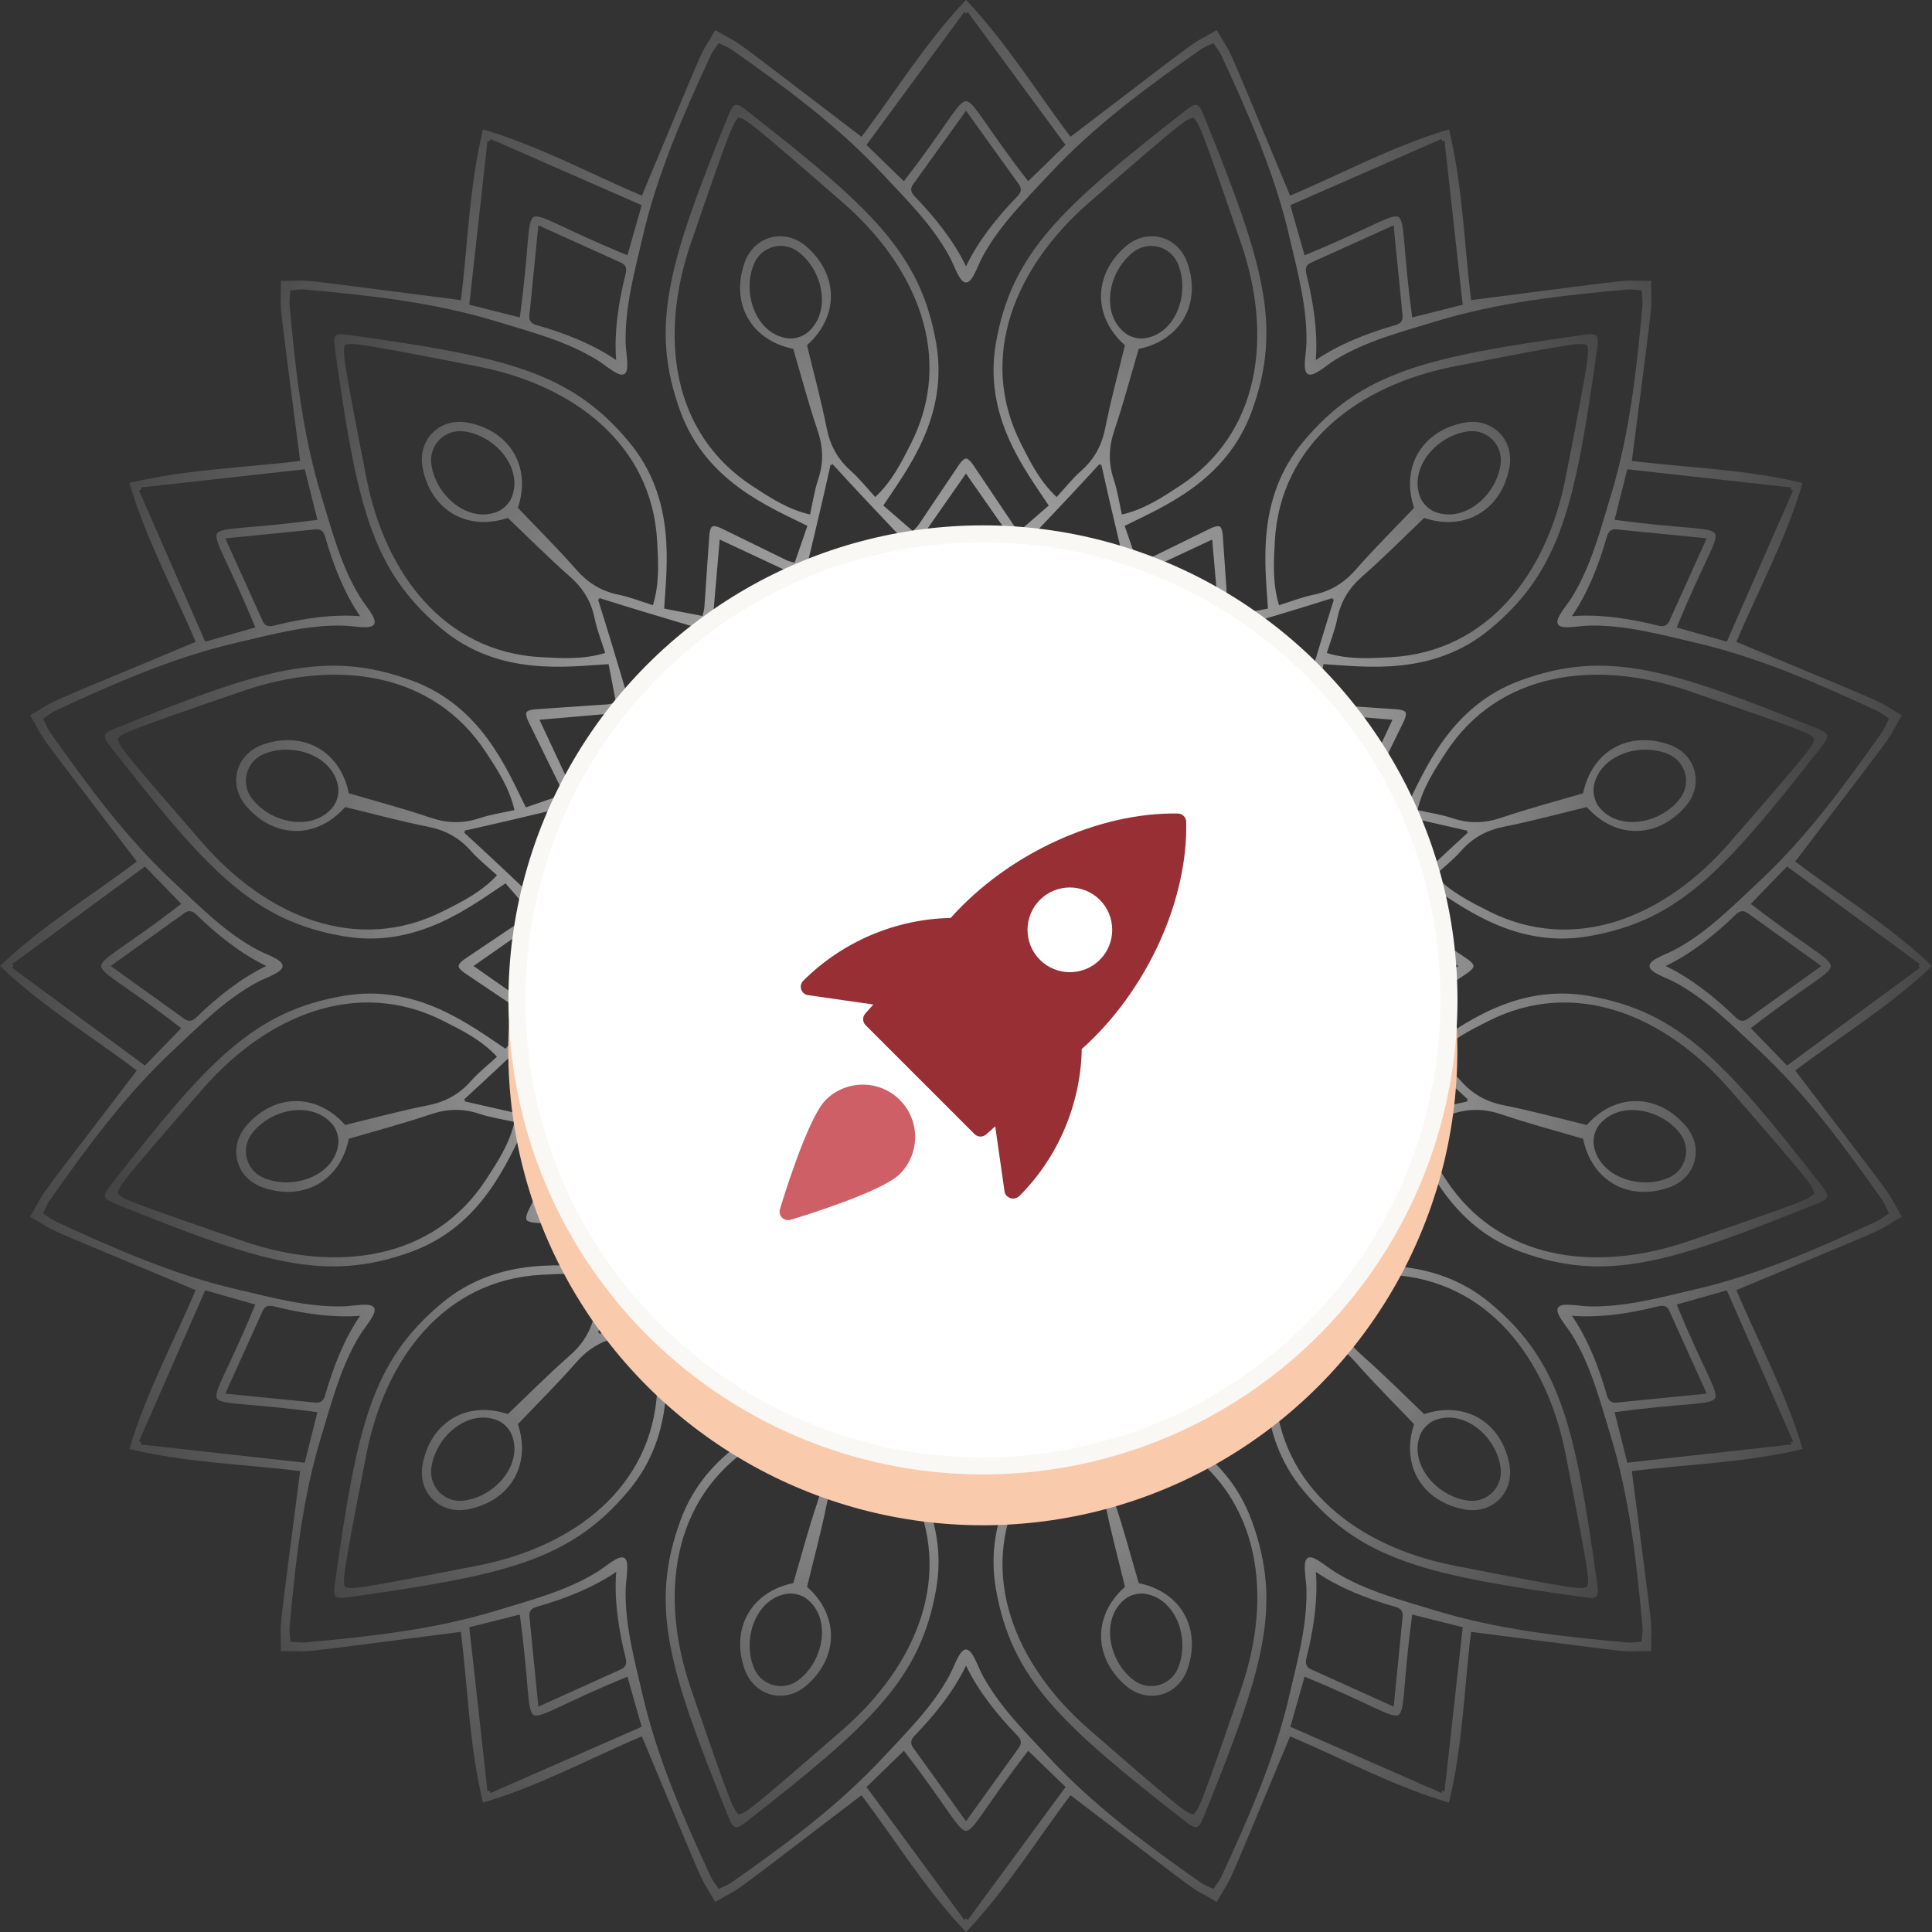 <svg width="114" height="114" viewBox="0 0 114 114" fill="none" xmlns="http://www.w3.org/2000/svg">
<rect x="0" y="0" width="114" height="114" fill="#333333" stroke="none"/>
<g opacity="0.9">
<path d="M113.995 57.001L114 56.995C111.46 54.587 108.552 52.822 105.929 50.834C112.701 41.954 111.044 44.2 112.223 42.209L112.216 42.206L112.22 42.199C110.205 41.063 112.763 42.181 102.456 37.876C103.734 34.843 105.369 31.86 106.365 28.505L106.358 28.503L106.36 28.496C102.957 27.68 99.555 27.604 96.29 27.196C97.715 16.118 97.403 18.892 97.428 16.58H97.421V16.572C95.108 16.596 97.882 16.284 86.805 17.71C86.396 14.445 86.32 11.044 85.505 7.64L85.498 7.642L85.496 7.635C82.14 8.631 79.158 10.266 76.125 11.544C71.821 1.238 72.938 3.796 71.802 1.78L71.796 1.784L71.792 1.777C69.802 2.955 72.047 1.298 63.167 8.071C61.18 5.448 59.414 2.54 57.006 0L57.001 0.005L56.995 0C54.587 2.54 52.822 5.448 50.834 8.071C41.954 1.299 44.2 2.956 42.209 1.777L42.206 1.784L42.199 1.78C41.063 3.795 42.181 1.237 37.876 11.544C34.843 10.266 31.86 8.631 28.505 7.635L28.503 7.642L28.496 7.64C27.68 11.043 27.605 14.445 27.196 17.71C16.118 16.285 18.892 16.597 16.58 16.572V16.579H16.572C16.596 18.892 16.284 16.118 17.71 27.195C14.445 27.604 11.044 27.68 7.64 28.495L7.642 28.502L7.635 28.504C8.631 31.86 10.266 34.842 11.544 37.875C1.238 42.179 3.796 41.062 1.78 42.198L1.784 42.205L1.777 42.208C2.955 44.198 1.298 41.953 8.071 50.833C5.448 52.82 2.54 54.586 0 56.994L0.005 56.999L0 57.005C2.54 59.413 5.448 61.178 8.071 63.166C1.299 72.046 2.956 69.8 1.777 71.791L1.784 71.794L1.78 71.801C3.795 72.936 1.237 71.819 11.544 76.124C10.266 79.157 8.631 82.14 7.635 85.495L7.642 85.497L7.64 85.504C11.043 86.32 14.445 86.395 17.71 86.804C16.285 97.882 16.597 95.108 16.572 97.42H16.579V97.428C18.892 97.404 16.118 97.716 27.195 96.29C27.604 99.555 27.68 102.956 28.495 106.36L28.502 106.358L28.504 106.365C31.86 105.369 34.842 103.734 37.875 102.456C42.179 112.762 41.062 110.204 42.198 112.22L42.205 112.216L42.208 112.223C44.198 111.045 41.953 112.702 50.833 105.929C52.82 108.552 54.586 111.46 56.994 114L56.999 113.995L57.005 114C59.413 111.46 61.178 108.552 63.166 105.929C72.046 112.701 69.8 111.044 71.791 112.223L71.794 112.216L71.801 112.22C72.936 110.205 71.819 112.763 76.124 102.456C79.157 103.734 82.14 105.369 85.495 106.365L85.497 106.358L85.504 106.36C86.32 102.957 86.396 99.555 86.804 96.29C97.882 97.715 95.108 97.403 97.42 97.428V97.421H97.428C97.404 95.108 97.716 97.882 96.29 86.805C99.555 86.396 102.956 86.32 106.36 85.505L106.358 85.498L106.365 85.496C105.369 82.14 103.734 79.158 102.456 76.125C112.762 71.821 110.204 72.938 112.22 71.802L112.216 71.796L112.223 71.792C111.045 69.802 112.702 72.047 105.929 63.167C108.552 61.18 111.46 59.414 114 57.006L113.995 57.001ZM105.706 28.766C105.692 28.813 105.677 28.859 105.661 28.906C105.709 28.916 105.757 28.927 105.805 28.937C104.483 31.953 103.204 34.87 101.893 37.863C100.814 37.556 99.895 37.294 98.938 37.023C100.51 33.172 101.412 31.928 101.199 31.482C100.92 31.074 99.393 31.235 95.271 30.67C95.513 29.704 95.747 28.779 96.02 27.69C99.268 28.051 102.434 28.402 105.706 28.766ZM100.706 31.767C99.934 33.476 99.217 35.061 98.502 36.645C98.365 36.951 98.133 36.991 97.83 36.914C96.192 36.5 94.392 36.228 92.752 36.358C93.685 35.004 94.35 33.308 94.81 31.683C94.895 31.383 95.045 31.201 95.379 31.235C97.109 31.407 98.84 31.58 100.706 31.765V31.767ZM85.063 8.197C85.073 8.244 85.084 8.292 85.094 8.34C85.141 8.325 85.187 8.309 85.234 8.295C85.598 11.567 85.949 14.733 86.31 17.981C85.222 18.254 84.295 18.488 83.33 18.73C82.766 14.608 82.926 13.081 82.518 12.802C82.072 12.588 80.829 13.491 76.977 15.063C76.705 14.106 76.444 13.188 76.137 12.108C79.13 10.796 82.048 9.518 85.063 8.197ZM77.085 16.172C77.008 15.869 77.048 15.637 77.353 15.5C78.938 14.784 80.524 14.068 82.232 13.296C82.417 15.163 82.59 16.893 82.762 18.623C82.795 18.957 82.615 19.107 82.314 19.192C80.689 19.652 78.993 20.317 77.638 21.25C77.77 19.61 77.498 17.811 77.083 16.172H77.085ZM56.902 0.703C56.935 0.739 56.968 0.775 57.001 0.81C57.034 0.774 57.066 0.738 57.099 0.703C59.049 3.355 60.938 5.921 62.873 8.553C62.068 9.334 61.382 9.999 60.667 10.692C58.118 7.405 57.493 6.002 56.999 5.964C56.506 6.002 55.881 7.405 53.332 10.692C52.617 9.999 51.932 9.334 51.125 8.553C53.061 5.921 54.95 3.355 56.9 0.703H56.902ZM60.02 11.598C58.843 12.809 57.707 14.232 57.001 15.717C56.294 14.231 55.158 12.808 53.981 11.598C53.763 11.373 53.681 11.153 53.877 10.881C54.892 9.468 55.906 8.056 57.001 6.533C58.094 8.056 59.109 9.468 60.124 10.881C60.32 11.153 60.238 11.373 60.02 11.598ZM28.766 8.294C28.813 8.308 28.859 8.323 28.906 8.339C28.916 8.291 28.927 8.243 28.937 8.195C31.953 9.517 34.87 10.796 37.863 12.107C37.556 13.185 37.294 14.105 37.023 15.062C33.172 13.49 31.928 12.588 31.482 12.801C31.074 13.08 31.235 14.607 30.67 18.729C29.704 18.486 28.779 18.253 27.69 17.98C28.051 14.732 28.402 11.566 28.766 8.294ZM36.359 21.248C35.005 20.315 33.309 19.65 31.684 19.19C31.384 19.105 31.203 18.955 31.236 18.621C31.408 16.89 31.581 15.16 31.766 13.294C33.475 14.065 35.06 14.781 36.644 15.498C36.95 15.636 36.99 15.867 36.913 16.17C36.499 17.808 36.227 19.608 36.357 21.248H36.359ZM8.197 28.937C8.244 28.927 8.292 28.916 8.34 28.906C8.325 28.859 8.309 28.813 8.295 28.766C11.567 28.402 14.733 28.051 17.981 27.69C18.254 28.779 18.488 29.705 18.73 30.67C14.608 31.234 13.081 31.074 12.802 31.482C12.588 31.928 13.491 33.171 15.063 37.023C14.106 37.295 13.188 37.556 12.108 37.863C10.796 34.87 9.518 31.952 8.197 28.937ZM13.295 31.766C15.161 31.581 16.892 31.408 18.622 31.236C18.956 31.203 19.106 31.383 19.191 31.684C19.651 33.309 20.316 35.005 21.249 36.359C19.609 36.228 17.81 36.5 16.171 36.915C15.868 36.992 15.636 36.952 15.499 36.647C14.783 35.062 14.066 33.476 13.295 31.768V31.766ZM0.703 57.099C0.739 57.066 0.775 57.033 0.81 57.001C0.774 56.967 0.738 56.935 0.703 56.902C3.355 54.952 5.921 53.063 8.553 51.127C9.334 51.933 9.999 52.619 10.692 53.334C7.405 55.883 6.002 56.508 5.964 57.002C6.002 57.495 7.405 58.12 10.692 60.669C9.999 61.384 9.334 62.069 8.553 62.875C5.921 60.939 3.355 59.05 0.703 57.1V57.099ZM6.533 56.999C8.056 55.906 9.468 54.891 10.881 53.876C11.153 53.68 11.373 53.762 11.598 53.98C12.809 55.157 14.232 56.293 15.717 56.999C14.231 57.706 12.808 58.842 11.598 60.019C11.373 60.237 11.153 60.319 10.881 60.123C9.468 59.108 8.056 58.094 6.533 56.999ZM8.294 85.233C8.308 85.186 8.323 85.14 8.339 85.093C8.291 85.083 8.243 85.072 8.195 85.062C9.517 82.046 10.796 79.129 12.107 76.136C13.185 76.442 14.105 76.705 15.062 76.976C13.49 80.827 12.588 82.071 12.801 82.517C13.08 82.925 14.607 82.764 18.729 83.329C18.486 84.295 18.253 85.22 17.98 86.309C14.732 85.948 11.566 85.597 8.294 85.233ZM13.294 82.232C14.066 80.523 14.783 78.938 15.498 77.353C15.636 77.048 15.867 77.008 16.17 77.085C17.808 77.499 19.608 77.771 21.248 77.641C20.315 78.995 19.65 80.691 19.19 82.316C19.105 82.616 18.955 82.797 18.621 82.764C16.89 82.592 15.16 82.419 13.294 82.234V82.232ZM28.937 105.802C28.927 105.755 28.916 105.707 28.906 105.659C28.859 105.674 28.813 105.689 28.766 105.704C28.402 102.432 28.051 99.266 27.69 96.018C28.779 95.745 29.705 95.511 30.67 95.269C31.234 99.391 31.074 100.918 31.482 101.197C31.928 101.411 33.171 100.508 37.023 98.936C37.295 99.893 37.556 100.811 37.863 101.891C34.87 103.203 31.952 104.481 28.937 105.802ZM36.915 97.827C36.992 98.13 36.952 98.361 36.647 98.499C35.062 99.215 33.476 99.931 31.768 100.703C31.583 98.836 31.41 97.106 31.238 95.376C31.205 95.042 31.385 94.892 31.686 94.807C33.312 94.347 35.007 93.682 36.361 92.749C36.23 94.389 36.502 96.188 36.917 97.827H36.915ZM57.1 113.295C57.067 113.259 57.034 113.223 57.002 113.188C56.968 113.224 56.936 113.26 56.903 113.295C54.953 110.643 53.064 108.077 51.129 105.445C51.934 104.663 52.62 103.999 53.335 103.306C55.884 106.593 56.509 107.996 57.003 108.034C57.496 107.996 58.121 106.593 60.67 103.306C61.385 103.999 62.07 104.663 62.877 105.445C60.941 108.077 59.053 110.643 57.102 113.295H57.1ZM53.982 102.4C55.159 101.189 56.295 99.766 57.002 98.281C57.708 99.767 58.844 101.19 60.022 102.4C60.239 102.625 60.321 102.845 60.125 103.117C59.111 104.53 58.096 105.942 57.002 107.465C55.908 105.942 54.893 104.53 53.878 103.117C53.682 102.845 53.764 102.625 53.982 102.4ZM85.236 105.704C85.189 105.689 85.143 105.675 85.096 105.659C85.086 105.707 85.075 105.755 85.065 105.802C82.049 104.481 79.132 103.202 76.139 101.891C76.446 100.812 76.708 99.893 76.979 98.936C80.831 100.508 82.074 101.41 82.52 101.197C82.928 100.918 82.767 99.391 83.332 95.269C84.298 95.511 85.224 95.745 86.312 96.018C85.951 99.266 85.6 102.432 85.236 105.704ZM77.643 92.75C78.997 93.683 80.693 94.348 82.318 94.808C82.618 94.893 82.799 95.043 82.766 95.377C82.594 97.107 82.421 98.838 82.236 100.704C80.527 99.933 78.942 99.216 77.358 98.5C77.052 98.362 77.013 98.13 77.089 97.828C77.503 96.19 77.775 94.39 77.645 92.75H77.643ZM105.806 85.062C105.758 85.072 105.71 85.083 105.663 85.093C105.677 85.14 105.693 85.186 105.707 85.233C102.435 85.597 99.269 85.948 96.021 86.309C95.748 85.22 95.514 84.294 95.272 83.329C99.394 82.765 100.921 82.925 101.2 82.517C101.415 82.071 100.511 80.828 98.939 76.976C99.896 76.704 100.814 76.442 101.894 76.136C103.206 79.129 104.484 82.047 105.806 85.062ZM100.707 82.233C98.841 82.418 97.111 82.591 95.38 82.763C95.046 82.796 94.896 82.616 94.811 82.314C94.351 80.689 93.686 78.994 92.753 77.639C94.393 77.771 96.192 77.499 97.831 77.084C98.135 77.007 98.366 77.047 98.503 77.352C99.219 78.937 99.936 80.523 100.707 82.231V82.233ZM111.072 70.824C111.215 71.029 111.304 71.271 111.461 71.592C111.165 71.792 110.967 71.958 110.741 72.063C107.26 73.677 103.745 75.224 99.993 76.089C97.943 76.562 95.893 77.138 93.753 77.084C93.093 77.067 92.123 76.829 91.93 77.166C91.735 77.502 92.426 78.222 92.771 78.786C93.888 80.612 94.414 82.675 95.029 84.687C96.157 88.369 96.574 92.187 96.918 96.008C96.941 96.257 96.895 96.51 96.87 96.867C96.514 96.892 96.26 96.936 96.011 96.915C92.189 96.572 88.372 96.154 84.69 95.028C82.678 94.412 80.615 93.885 78.789 92.769C78.225 92.425 77.505 91.733 77.169 91.928C76.832 92.121 77.071 93.091 77.087 93.751C77.141 95.89 76.565 97.941 76.092 99.991C75.227 103.743 73.68 107.257 72.066 110.739C71.961 110.965 71.796 111.162 71.596 111.459C71.274 111.302 71.032 111.214 70.828 111.07C67.689 108.862 64.593 106.592 61.967 103.774C60.532 102.235 59.008 100.748 57.985 98.868C57.669 98.288 57.391 97.329 57.003 97.33C56.614 97.33 56.336 98.288 56.02 98.868C54.996 100.748 53.473 102.235 52.038 103.774C49.413 106.591 46.316 108.862 43.178 111.07C42.974 111.213 42.731 111.302 42.41 111.459C42.21 111.162 42.044 110.965 41.939 110.739C40.326 107.257 38.778 103.743 37.913 99.991C37.44 97.941 36.864 95.891 36.918 93.751C36.935 93.091 37.173 92.121 36.836 91.928C36.5 91.733 35.78 92.424 35.216 92.769C33.39 93.885 31.327 94.412 29.315 95.028C25.633 96.155 21.815 96.572 17.994 96.915C17.745 96.938 17.492 96.893 17.135 96.867C17.11 96.51 17.066 96.257 17.087 96.008C17.43 92.186 17.848 88.369 18.976 84.687C19.591 82.675 20.118 80.612 21.234 78.786C21.578 78.222 22.27 77.502 22.075 77.166C21.882 76.829 20.913 77.067 20.252 77.084C18.113 77.138 16.062 76.562 14.012 76.089C10.26 75.224 6.746 73.677 3.265 72.063C3.039 71.958 2.841 71.792 2.544 71.592C2.701 71.271 2.789 71.029 2.933 70.824C5.141 67.686 7.411 64.59 10.229 61.964C11.768 60.529 13.255 59.005 15.135 57.982C15.715 57.666 16.674 57.388 16.673 56.999C16.673 56.611 15.715 56.333 15.135 56.017C13.255 54.993 11.768 53.47 10.229 52.035C7.412 49.41 5.141 46.313 2.933 43.175C2.79 42.97 2.701 42.728 2.544 42.407C2.841 42.207 3.039 42.041 3.265 41.936C6.746 40.322 10.26 38.775 14.012 37.91C16.062 37.437 18.112 36.861 20.252 36.915C20.913 36.931 21.883 37.17 22.075 36.833C22.27 36.497 21.579 35.777 21.234 35.213C20.118 33.387 19.591 31.324 18.976 29.312C17.848 25.63 17.431 21.812 17.087 17.991C17.065 17.742 17.11 17.488 17.135 17.132C17.492 17.107 17.745 17.062 17.994 17.084C21.816 17.427 25.633 17.845 29.315 18.973C31.327 19.588 33.39 20.115 35.216 21.231C35.78 21.575 36.5 22.267 36.836 22.072C37.173 21.878 36.935 20.91 36.918 20.249C36.864 18.11 37.44 16.059 37.913 14.009C38.778 10.257 40.326 6.743 41.939 3.261C42.044 3.035 42.21 2.838 42.41 2.541C42.731 2.698 42.974 2.786 43.178 2.93C46.316 5.138 49.412 7.408 52.038 10.226C53.473 11.765 54.997 13.252 56.02 15.132C56.336 15.712 56.614 16.671 57.003 16.67C57.391 16.67 57.669 15.712 57.985 15.132C59.009 13.252 60.532 11.765 61.967 10.226C64.592 7.409 67.689 5.138 70.828 2.93C71.032 2.787 71.274 2.698 71.596 2.541C71.796 2.838 71.961 3.035 72.066 3.261C73.68 6.743 75.227 10.257 76.092 14.009C76.565 16.059 77.141 18.109 77.087 20.249C77.071 20.91 76.832 21.88 77.169 22.072C77.505 22.267 78.225 21.576 78.789 21.231C80.615 20.115 82.678 19.588 84.69 18.973C88.372 17.845 92.19 17.428 96.011 17.084C96.26 17.061 96.514 17.107 96.87 17.132C96.895 17.488 96.939 17.742 96.918 17.991C96.575 21.813 96.157 25.63 95.029 29.312C94.414 31.324 93.888 33.387 92.771 35.213C92.427 35.777 91.735 36.497 91.93 36.833C92.124 37.17 93.093 36.931 93.753 36.915C95.892 36.861 97.943 37.437 99.993 37.91C103.745 38.775 107.26 40.322 110.741 41.936C110.967 42.041 111.165 42.207 111.461 42.407C111.304 42.728 111.216 42.97 111.072 43.175C108.864 46.313 106.594 49.409 103.777 52.035C102.238 53.47 100.751 54.994 98.871 56.017C98.291 56.333 97.332 56.611 97.333 56.999C97.333 57.388 98.291 57.666 98.871 57.982C100.751 59.006 102.238 60.529 103.777 61.964C106.594 64.589 108.865 67.686 111.072 70.824ZM107.468 57.001C105.945 58.094 104.533 59.109 103.12 60.124C102.848 60.32 102.628 60.238 102.403 60.02C101.192 58.843 99.769 57.707 98.284 57.001C99.77 56.294 101.193 55.158 102.403 53.981C102.628 53.763 102.848 53.681 103.12 53.877C104.533 54.892 105.945 55.906 107.468 57.001ZM113.298 57.1C110.646 59.05 108.08 60.939 105.448 62.875C104.667 62.069 104.002 61.383 103.309 60.669C106.596 58.12 108 57.495 108.037 57.002C108 56.508 106.596 55.883 103.309 53.334C104.002 52.619 104.667 51.934 105.448 51.127C108.08 53.063 110.646 54.952 113.298 56.902C113.262 56.935 113.226 56.968 113.191 57.001C113.227 57.034 113.263 57.066 113.298 57.099V57.1Z" fill="url(#paint0_radial_2_4701)"/>
<path d="M93.754 58.764C89.406 58.009 86.243 60.52 84.176 61.883C83.696 61.329 83.206 60.765 82.669 60.145C82.729 60.089 82.879 59.907 83.066 59.781C84.237 58.986 85.419 58.209 86.59 57.413C86.739 57.311 86.943 57.136 86.948 57.003C86.944 56.869 86.739 56.694 86.59 56.592C85.419 55.796 84.237 55.018 83.066 54.224C82.879 54.098 82.729 53.916 82.669 53.86C83.206 53.241 83.696 52.676 84.176 52.122C86.243 53.485 89.406 55.996 93.754 55.241C99.086 54.313 101.757 51.386 107.479 44.061C107.733 43.736 107.85 43.54 107.81 43.388C107.768 43.236 107.569 43.126 107.187 42.971C98.569 39.489 94.792 38.289 89.711 40.153C85.569 41.672 84.085 45.428 82.976 47.642C82.283 47.403 81.577 47.158 80.802 46.891C80.826 46.812 80.866 46.58 80.964 46.377C81.582 45.103 82.216 43.838 82.832 42.564C82.91 42.401 82.999 42.148 82.936 42.029C82.865 41.915 82.6 41.866 82.42 41.853C81.009 41.748 79.596 41.667 78.185 41.564C77.96 41.547 77.739 41.466 77.659 41.447C77.815 40.642 77.957 39.908 78.096 39.189C80.567 39.335 84.562 39.929 87.949 37.1C92.104 33.632 92.953 29.761 94.246 20.556C94.303 20.148 94.307 19.92 94.196 19.809C94.084 19.698 93.856 19.702 93.449 19.759C84.244 21.052 80.373 21.901 76.905 26.056C74.076 29.443 74.669 33.438 74.817 35.91C74.097 36.049 73.364 36.191 72.558 36.346C72.54 36.265 72.458 36.045 72.441 35.821C72.339 34.409 72.257 32.995 72.152 31.585C72.138 31.405 72.089 31.14 71.976 31.069C71.858 31.006 71.604 31.095 71.441 31.174C70.166 31.789 68.902 32.424 67.628 33.041C67.425 33.139 67.193 33.179 67.114 33.203C66.847 32.429 66.602 31.721 66.363 31.029C68.577 29.921 72.333 28.436 73.853 24.294C75.716 19.213 74.516 15.435 71.034 6.818C70.879 6.436 70.769 6.237 70.617 6.195C70.465 6.155 70.27 6.272 69.945 6.526C62.62 12.249 59.692 14.919 58.764 20.251C58.009 24.599 60.52 27.762 61.883 29.829C61.329 30.309 60.765 30.799 60.145 31.336C60.089 31.276 59.907 31.126 59.781 30.939C58.986 29.768 58.209 28.586 57.413 27.416C57.311 27.267 57.136 27.062 57.003 27.057C56.869 27.061 56.694 27.267 56.592 27.416C55.796 28.586 55.018 29.768 54.224 30.939C54.098 31.126 53.916 31.276 53.86 31.336C53.241 30.799 52.676 30.309 52.122 29.829C53.485 27.762 55.996 24.599 55.241 20.251C54.313 14.919 51.386 12.249 44.061 6.526C43.736 6.272 43.54 6.155 43.388 6.195C43.236 6.237 43.126 6.436 42.971 6.818C39.489 15.437 38.289 19.213 40.153 24.294C41.672 28.436 45.428 29.921 47.642 31.029C47.403 31.722 47.158 32.429 46.891 33.203C46.812 33.179 46.58 33.139 46.377 33.041C45.103 32.423 43.838 31.789 42.564 31.174C42.401 31.095 42.148 31.006 42.029 31.069C41.915 31.14 41.866 31.405 41.853 31.585C41.748 32.996 41.667 34.409 41.564 35.821C41.547 36.045 41.466 36.266 41.447 36.346C40.642 36.191 39.908 36.049 39.189 35.91C39.335 33.438 39.929 29.443 37.1 26.056C33.632 21.901 29.761 21.052 20.556 19.759C20.148 19.702 19.92 19.698 19.809 19.809C19.698 19.921 19.702 20.149 19.759 20.556C21.052 29.761 21.901 33.632 26.056 37.1C29.443 39.929 33.438 39.336 35.91 39.189C36.048 39.908 36.191 40.642 36.346 41.447C36.265 41.466 36.045 41.547 35.821 41.564C34.409 41.667 32.995 41.748 31.585 41.853C31.405 41.867 31.14 41.916 31.069 42.029C31.006 42.148 31.095 42.401 31.174 42.564C31.789 43.839 32.424 45.103 33.041 46.377C33.139 46.58 33.179 46.812 33.203 46.891C32.429 47.158 31.721 47.403 31.029 47.642C29.921 45.429 28.436 41.672 24.294 40.153C19.213 38.289 15.435 39.489 6.818 42.971C6.436 43.126 6.237 43.236 6.195 43.388C6.155 43.54 6.272 43.735 6.526 44.061C12.249 51.386 14.919 54.313 20.251 55.241C24.599 55.996 27.762 53.485 29.829 52.122C30.309 52.676 30.799 53.241 31.336 53.86C31.276 53.916 31.126 54.098 30.939 54.224C29.768 55.019 28.586 55.796 27.416 56.592C27.267 56.694 27.062 56.869 27.057 57.003C27.061 57.136 27.267 57.311 27.416 57.413C28.586 58.209 29.768 58.987 30.939 59.781C31.126 59.907 31.276 60.089 31.336 60.145C30.799 60.765 30.309 61.329 29.829 61.883C27.762 60.52 24.599 58.009 20.251 58.764C14.919 59.692 12.249 62.62 6.526 69.945C6.272 70.269 6.155 70.465 6.195 70.617C6.237 70.769 6.436 70.879 6.818 71.034C15.437 74.516 19.213 75.716 24.294 73.853C28.436 72.333 29.921 68.578 31.029 66.363C31.722 66.602 32.429 66.847 33.203 67.114C33.179 67.193 33.139 67.425 33.041 67.628C32.423 68.902 31.789 70.167 31.174 71.441C31.095 71.604 31.006 71.858 31.069 71.976C31.14 72.09 31.405 72.14 31.585 72.152C32.996 72.257 34.409 72.339 35.821 72.441C36.045 72.458 36.266 72.54 36.346 72.558C36.191 73.364 36.048 74.097 35.91 74.817C33.438 74.67 29.443 74.076 26.056 76.905C21.901 80.373 21.052 84.244 19.759 93.449C19.702 93.857 19.698 94.085 19.809 94.196C19.921 94.307 20.148 94.303 20.556 94.246C29.761 92.953 33.632 92.104 37.1 87.949C39.929 84.562 39.336 80.567 39.189 78.096C39.908 77.957 40.642 77.815 41.447 77.659C41.466 77.74 41.547 77.96 41.564 78.185C41.667 79.596 41.748 81.01 41.853 82.42C41.867 82.601 41.916 82.865 42.029 82.936C42.148 82.999 42.401 82.91 42.564 82.832C43.839 82.216 45.103 81.581 46.377 80.964C46.58 80.866 46.812 80.826 46.891 80.802C47.158 81.577 47.403 82.284 47.642 82.976C45.429 84.085 41.672 85.569 40.153 89.711C38.289 94.792 39.489 98.57 42.971 107.187C43.126 107.569 43.236 107.768 43.388 107.81C43.54 107.85 43.735 107.733 44.061 107.479C51.386 101.757 54.313 99.086 55.241 93.754C55.996 89.406 53.485 86.243 52.122 84.176C52.676 83.696 53.241 83.206 53.86 82.669C53.916 82.729 54.098 82.879 54.224 83.066C55.019 84.237 55.796 85.419 56.592 86.59C56.694 86.739 56.869 86.943 57.003 86.948C57.136 86.944 57.311 86.739 57.413 86.59C58.209 85.419 58.987 84.237 59.781 83.066C59.907 82.879 60.089 82.729 60.145 82.669C60.765 83.206 61.329 83.696 61.883 84.176C60.52 86.243 58.009 89.406 58.764 93.754C59.692 99.086 62.62 101.757 69.945 107.479C70.269 107.733 70.465 107.85 70.617 107.81C70.769 107.768 70.879 107.569 71.034 107.187C74.516 98.569 75.716 94.792 73.853 89.711C72.333 85.569 68.578 84.085 66.363 82.976C66.602 82.283 66.847 81.577 67.114 80.802C67.193 80.826 67.425 80.866 67.628 80.964C68.902 81.582 70.167 82.216 71.441 82.832C71.604 82.91 71.858 82.999 71.976 82.936C72.09 82.865 72.14 82.601 72.152 82.42C72.257 81.009 72.339 79.596 72.441 78.185C72.458 77.96 72.54 77.739 72.558 77.659C73.364 77.815 74.097 77.957 74.817 78.096C74.67 80.567 74.076 84.562 76.905 87.949C80.373 92.104 84.244 92.953 93.449 94.246C93.857 94.303 94.085 94.307 94.196 94.196C94.307 94.084 94.303 93.856 94.246 93.449C92.953 84.244 92.104 80.373 87.949 76.905C84.562 74.076 80.567 74.669 78.096 74.817C77.957 74.097 77.815 73.364 77.659 72.558C77.74 72.54 77.96 72.458 78.185 72.441C79.596 72.339 81.01 72.257 82.42 72.152C82.6 72.139 82.865 72.089 82.936 71.976C82.999 71.858 82.91 71.604 82.832 71.441C82.216 70.166 81.581 68.902 80.964 67.628C80.866 67.425 80.826 67.193 80.802 67.114C81.577 66.847 82.284 66.602 82.976 66.363C84.085 68.577 85.569 72.333 89.711 73.853C94.792 75.716 98.57 74.516 107.187 71.034C107.569 70.879 107.768 70.769 107.81 70.617C107.85 70.465 107.733 70.27 107.479 69.945C101.757 62.62 99.086 59.692 93.754 58.764ZM86.049 56.995L86.039 57.002L86.049 57.008C84.716 57.94 83.432 58.836 82.148 59.733C80.807 58.772 79.527 57.855 78.339 57.004L78.341 57.002L78.339 56.999C79.527 56.149 80.807 55.23 82.148 54.27C83.433 55.167 84.716 56.064 86.049 56.995ZM85.31 44.411C88.433 39.618 94.172 38.891 99.631 40.763C106.894 43.253 106.727 43.266 107.063 43.587C106.932 44.033 107.083 43.96 102.038 49.748C98.247 54.099 92.914 56.339 87.812 53.749C86.717 53.193 85.597 52.641 84.672 51.649C85.189 51.172 85.752 50.732 86.217 50.206C86.908 49.427 87.722 48.985 88.75 48.781C90.399 48.454 92.025 48.009 93.632 47.621C95.318 49.526 97.807 49.489 99.458 47.582C100.013 46.941 100.17 46.166 99.987 45.483C99.805 44.801 99.283 44.209 98.48 43.931C96.096 43.105 93.922 44.317 93.415 46.809C91.829 47.276 90.199 47.704 88.607 48.245C87.615 48.582 86.688 48.607 85.701 48.278C85.035 48.055 84.328 47.955 83.642 47.801C83.947 46.48 84.641 45.441 85.312 44.411H85.31ZM94.04 46.45C94.309 44.625 96.674 43.766 98.427 44.493C98.951 44.71 99.299 45.142 99.431 45.632C99.563 46.122 99.477 46.67 99.131 47.12C97.977 48.626 95.5 49.064 94.354 47.618C94.233 47.466 94.14 47.269 94.085 47.064C94.031 46.859 94.012 46.642 94.041 46.449L94.04 46.45ZM86.598 49.017C86.578 49.041 86.559 49.064 86.542 49.086C86.568 49.096 86.596 49.107 86.625 49.118C83.611 51.881 82.984 52.558 80.561 54.785C79.158 56.076 77.544 56.845 75.57 56.731C74.97 56.697 74.464 56.537 73.89 56.145C75.104 55.57 76.439 55.074 77.135 53.553C77.525 52.699 77.662 52.062 77.513 51.505C77.364 50.947 76.927 50.465 76.162 49.921C74.799 48.951 73.394 49.19 72.056 49.298C72.357 48.671 72.716 48.281 73.217 47.951C74.87 46.865 76.652 46.725 78.513 47.142C81.725 47.86 82.607 48.131 86.598 49.019V49.017ZM65.714 65.704C69.696 66.099 69.993 66.072 70.404 66.392C71.673 67.384 72.36 68.668 72.156 70.314C72.084 70.899 71.916 71.325 71.618 71.621C71.321 71.919 70.896 72.087 70.31 72.159C68.665 72.363 67.381 71.676 66.389 70.407C66.069 69.996 66.096 69.7 65.701 65.717H65.717V65.703L65.714 65.704ZM67.94 65.427C66.477 65.377 65.271 64.757 64.25 63.769C62.392 61.971 60.563 60.141 58.728 58.319C58.596 58.187 58.502 58.017 58.356 57.819C58.373 57.817 58.388 57.815 58.403 57.814C58.397 57.801 58.391 57.786 58.384 57.77C58.629 57.797 58.822 57.794 59.003 57.843C61.498 58.522 63.997 59.19 66.483 59.9C67.849 60.29 68.99 61.025 69.764 62.267C70.886 64.064 71.346 64.569 71.873 65.591C70.725 65.645 70.058 65.499 67.94 65.427ZM48.296 65.718C47.901 69.7 47.928 69.997 47.608 70.408C46.616 71.677 45.332 72.365 43.687 72.16C43.101 72.088 42.675 71.92 42.379 71.623C42.081 71.325 41.913 70.9 41.841 70.315C41.637 68.669 42.324 67.385 43.593 66.393C44.004 66.073 44.3 66.1 48.283 65.705V65.722H48.297L48.296 65.718ZM46.054 65.425C43.937 65.498 43.27 65.644 42.122 65.589C42.649 64.567 43.109 64.062 44.231 62.265C45.006 61.023 46.146 60.288 47.512 59.898C49.998 59.188 52.496 58.52 54.992 57.841C55.172 57.792 55.366 57.795 55.611 57.769C55.605 57.783 55.598 57.797 55.592 57.812C55.607 57.814 55.622 57.816 55.639 57.817C55.493 58.015 55.399 58.185 55.267 58.317C53.431 60.139 51.603 61.968 49.745 63.767C48.724 64.754 47.518 65.375 46.054 65.425ZM48.282 48.3C44.3 47.906 44.003 47.932 43.592 47.612C42.323 46.62 41.636 45.336 41.84 43.691C41.912 43.105 42.08 42.679 42.378 42.383C42.675 42.085 43.1 41.917 43.685 41.845C45.331 41.641 46.615 42.328 47.607 43.597C47.927 44.008 47.9 44.304 48.295 48.287H48.279V48.301L48.282 48.3ZM46.056 48.577C47.519 48.627 48.725 49.248 49.746 50.235C51.604 52.033 53.432 53.864 55.268 55.685C55.4 55.817 55.494 55.987 55.64 56.185C55.623 56.187 55.608 56.189 55.593 56.19C55.599 56.204 55.605 56.218 55.612 56.234C55.367 56.207 55.173 56.21 54.993 56.161C52.498 55.482 49.999 54.814 47.513 54.104C46.147 53.714 45.006 52.98 44.232 51.737C43.11 49.94 42.65 49.435 42.123 48.413C43.271 48.359 43.938 48.505 46.056 48.578V48.577ZM65.7 48.286C66.094 44.304 66.068 44.007 66.388 43.596C67.38 42.327 68.664 41.64 70.309 41.844C70.895 41.916 71.321 42.084 71.617 42.382C71.915 42.679 72.083 43.104 72.155 43.69C72.359 45.335 71.672 46.619 70.403 47.611C69.992 47.931 69.696 47.904 65.713 48.299V48.283H65.699L65.7 48.286ZM67.941 48.579C70.059 48.507 70.726 48.36 71.874 48.414C71.347 49.436 70.887 49.941 69.765 51.738C68.99 52.98 67.85 53.715 66.484 54.105C63.998 54.815 61.499 55.483 59.004 56.162C58.824 56.211 58.63 56.208 58.385 56.235C58.391 56.22 58.398 56.206 58.404 56.191C58.389 56.189 58.374 56.187 58.357 56.186C58.503 55.988 58.596 55.818 58.729 55.686C60.565 53.864 62.393 52.035 64.251 50.236C65.272 49.249 66.478 48.628 67.941 48.578V48.579ZM68.892 53.805C71.225 50.554 71.35 50.284 71.832 50.088C73.325 49.484 74.781 49.532 76.105 50.532C76.575 50.887 76.86 51.246 76.969 51.652C77.078 52.058 77.01 52.511 76.781 53.054C76.136 54.582 74.898 55.351 73.302 55.575C72.787 55.647 72.544 55.475 68.898 53.826L68.907 53.813L68.893 53.805H68.892ZM65.423 46.06C65.373 47.523 64.752 48.729 63.765 49.75C61.967 51.608 60.136 53.437 58.315 55.272C58.183 55.404 58.013 55.498 57.815 55.644C57.813 55.627 57.811 55.612 57.81 55.597C57.796 55.603 57.782 55.609 57.766 55.616C57.793 55.371 57.79 55.178 57.839 54.997C58.518 52.502 59.186 50.003 59.896 47.517C60.286 46.151 61.02 45.01 62.263 44.236C64.06 43.114 64.565 42.654 65.587 42.127C65.641 43.275 65.495 43.943 65.422 46.06H65.423ZM63.913 42.169C63.718 42.651 63.448 42.777 60.196 45.109L60.188 45.095C60.188 45.095 60.179 45.101 60.175 45.104C58.525 41.458 58.354 41.215 58.426 40.7C58.65 39.104 59.419 37.866 60.947 37.221C61.49 36.991 61.943 36.924 62.349 37.033C62.755 37.142 63.114 37.426 63.469 37.897C64.469 39.22 64.516 40.676 63.913 42.17V42.169ZM58.822 43.313C59.511 44.606 59.577 45.961 59.232 47.339C58.604 49.848 57.933 52.345 57.273 54.846C57.225 55.026 57.126 55.192 57.026 55.418C57.017 55.404 57.008 55.392 56.998 55.381C56.989 55.393 56.98 55.406 56.971 55.418C56.872 55.192 56.772 55.026 56.724 54.846C56.065 52.345 55.393 49.848 54.765 47.339C54.42 45.96 54.486 44.606 55.175 43.313C56.17 41.444 56.378 40.793 56.998 39.825C57.619 40.792 57.827 41.443 58.822 43.313ZM53.821 45.103C53.821 45.103 53.812 45.097 53.807 45.094L53.8 45.108C50.549 42.776 50.279 42.65 50.083 42.168C49.479 40.675 49.526 39.219 50.526 37.895C50.882 37.425 51.24 37.14 51.647 37.031C52.053 36.922 52.506 36.99 53.049 37.219C54.577 37.864 55.346 39.102 55.569 40.698C55.642 41.213 55.47 41.456 53.821 45.102V45.103ZM51.734 44.235C52.976 45.01 53.711 46.15 54.101 47.516C54.811 50.002 55.479 52.501 56.158 54.996C56.207 55.176 56.204 55.37 56.23 55.615C56.216 55.609 56.202 55.602 56.187 55.596C56.185 55.611 56.183 55.626 56.182 55.643C55.984 55.497 55.814 55.404 55.682 55.271C53.86 53.435 52.031 51.607 50.232 49.749C49.244 48.728 48.624 47.522 48.574 46.059C48.501 43.941 48.355 43.274 48.409 42.126C49.431 42.653 49.936 43.113 51.733 44.235H51.734ZM42.165 50.087C42.647 50.282 42.772 50.552 45.105 53.804L45.091 53.812L45.1 53.825C41.454 55.475 41.211 55.646 40.696 55.574C39.1 55.35 37.862 54.581 37.217 53.053C36.986 52.51 36.92 52.057 37.029 51.651C37.138 51.245 37.422 50.886 37.893 50.531C39.216 49.531 40.672 49.484 42.166 50.087H42.165ZM43.309 55.178C44.602 54.489 45.957 54.423 47.334 54.768C49.843 55.396 52.341 56.067 54.842 56.727C55.022 56.775 55.188 56.874 55.414 56.974C55.4 56.983 55.388 56.992 55.377 57.002C55.389 57.011 55.401 57.02 55.414 57.029C55.188 57.128 55.022 57.228 54.842 57.276C52.341 57.935 49.843 58.607 47.334 59.235C45.956 59.58 44.602 59.514 43.309 58.825C41.44 57.83 40.789 57.622 39.821 57.002C40.788 56.381 41.439 56.173 43.309 55.178ZM45.1 60.179L45.091 60.193L45.105 60.2C42.772 63.451 42.647 63.721 42.165 63.917C40.672 64.521 39.216 64.474 37.892 63.474C37.422 63.118 37.137 62.76 37.028 62.353C36.919 61.947 36.986 61.494 37.215 60.951C37.861 59.423 39.099 58.654 40.694 58.431C41.21 58.358 41.453 58.53 45.099 60.179H45.1ZM48.575 67.944C48.625 66.481 49.245 65.275 50.233 64.254C52.031 62.396 53.861 60.568 55.683 58.732C55.815 58.6 55.985 58.506 56.183 58.36C56.185 58.377 56.187 58.392 56.188 58.407C56.202 58.401 56.216 58.395 56.231 58.388C56.205 58.633 56.208 58.827 56.159 59.007C55.48 61.502 54.812 64.001 54.102 66.487C53.712 67.853 52.977 68.994 51.735 69.768C49.938 70.89 49.433 71.35 48.411 71.877C48.357 70.729 48.504 70.062 48.576 67.944H48.575ZM50.085 71.835C50.28 71.353 50.55 71.228 53.802 68.895L53.81 68.909C53.81 68.909 53.819 68.903 53.823 68.9C55.473 72.546 55.644 72.789 55.571 73.305C55.347 74.9 54.579 76.138 53.051 76.784C52.508 77.014 52.055 77.08 51.649 76.971C51.242 76.862 50.884 76.578 50.529 76.107C49.528 74.784 49.482 73.328 50.085 71.834V71.835ZM55.175 70.691C54.487 69.398 54.421 68.043 54.766 66.666C55.394 64.157 56.065 61.659 56.725 59.158C56.773 58.978 56.872 58.812 56.971 58.586C56.981 58.6 56.99 58.612 56.999 58.623C57.009 58.611 57.018 58.599 57.028 58.586C57.126 58.812 57.226 58.978 57.274 59.158C57.933 61.659 58.605 64.157 59.233 66.666C59.578 68.044 59.512 69.398 58.824 70.691C57.828 72.56 57.62 73.211 56.999 74.179C56.379 73.212 56.171 72.561 55.175 70.691ZM60.177 68.9C60.177 68.9 60.186 68.906 60.19 68.909L60.198 68.895C63.449 71.228 63.719 71.353 63.915 71.835C64.519 73.328 64.472 74.784 63.471 76.108C63.116 76.578 62.758 76.863 62.351 76.972C61.945 77.081 61.492 77.014 60.949 76.784C59.421 76.139 58.653 74.901 58.429 73.305C58.356 72.79 58.528 72.547 60.177 68.901V68.9ZM62.264 69.768C61.022 68.993 60.287 67.853 59.897 66.487C59.187 64.001 58.519 61.502 57.84 59.007C57.791 58.827 57.794 58.633 57.767 58.388C57.782 58.394 57.796 58.401 57.811 58.407C57.813 58.392 57.815 58.377 57.816 58.36C58.014 58.506 58.184 58.6 58.316 58.732C60.138 60.568 61.967 62.396 63.766 64.254C64.754 65.275 65.374 66.481 65.424 67.944C65.497 70.062 65.643 70.729 65.589 71.877C64.567 71.35 64.062 70.89 62.265 69.768H62.264ZM71.833 63.916C71.351 63.721 71.225 63.451 68.893 60.199L68.907 60.191L68.898 60.178C72.544 58.528 72.787 58.357 73.302 58.43C74.898 58.654 76.136 59.422 76.781 60.95C77.011 61.493 77.078 61.946 76.969 62.352C76.86 62.758 76.576 63.117 76.105 63.473C74.782 64.473 73.326 64.519 71.832 63.916H71.833ZM70.689 58.825C69.396 59.514 68.041 59.58 66.663 59.235C64.154 58.607 61.657 57.936 59.156 57.276C58.976 57.228 58.81 57.129 58.584 57.029C58.597 57.02 58.61 57.011 58.621 57.002C58.609 56.992 58.596 56.983 58.584 56.974C58.81 56.875 58.976 56.775 59.156 56.727C61.657 56.068 64.154 55.396 66.663 54.768C68.042 54.423 69.396 54.489 70.689 55.178C72.558 56.173 73.209 56.381 74.177 57.002C73.21 57.622 72.559 57.83 70.689 58.825ZM82.154 42.471L82.149 42.481H82.16C81.471 43.955 80.808 45.374 80.144 46.792C78.502 46.631 76.935 46.475 75.482 46.332V46.329H75.48C76.083 44.998 76.732 43.564 77.413 42.06C78.974 42.195 80.534 42.33 82.154 42.47V42.471ZM75.222 31.942C75.529 26.228 80.137 22.73 85.801 21.622C93.336 20.148 93.197 20.242 93.649 20.352C93.759 20.803 93.853 20.665 92.379 28.2C91.271 33.863 87.772 38.471 82.06 38.779C80.832 38.846 79.587 38.928 78.289 38.531C78.499 37.859 78.766 37.197 78.906 36.509C79.113 35.489 79.599 34.698 80.387 34.008C81.651 32.9 82.837 31.702 84.035 30.562C86.448 31.369 88.583 30.093 89.06 27.615C89.221 26.78 88.969 26.032 88.469 25.533C87.97 25.033 87.222 24.781 86.387 24.942C83.909 25.419 82.633 27.555 83.44 29.967C82.3 31.165 81.103 32.351 79.994 33.615C79.304 34.403 78.513 34.888 77.493 35.096C76.805 35.236 76.143 35.503 75.472 35.713C75.075 34.415 75.156 33.17 75.223 31.942L75.222 31.942ZM86.623 25.454C87.185 25.38 87.703 25.58 88.062 25.939C88.421 26.297 88.621 26.816 88.547 27.378C88.3 29.259 86.374 30.878 84.659 30.198C84.477 30.127 84.299 30.003 84.149 29.852C83.999 29.702 83.874 29.524 83.803 29.342C83.124 27.627 84.742 25.701 86.623 25.454ZM71.518 31.841V31.852L71.529 31.847C71.669 33.467 71.804 35.027 71.939 36.589C70.436 37.269 69.001 37.919 67.67 38.521V38.518H67.667C67.524 37.065 67.368 35.498 67.207 33.857C68.626 33.192 70.044 32.53 71.517 31.841H71.518ZM70.7 37.704C73.84 36.72 74.74 36.514 78.64 35.286C78.634 35.316 78.63 35.345 78.626 35.373C78.654 35.369 78.683 35.364 78.713 35.359C77.485 39.259 77.28 40.159 76.295 43.299C75.725 45.119 74.713 46.591 72.946 47.481C72.409 47.75 71.892 47.866 71.199 47.813C71.962 46.709 72.871 45.611 72.712 43.946C72.623 43.011 72.424 42.391 72.016 41.983C71.608 41.575 70.988 41.376 70.053 41.287C68.388 41.129 67.29 42.038 66.186 42.8C66.133 42.107 66.248 41.589 66.518 41.053C67.408 39.286 68.88 38.274 70.7 37.704ZM60.249 26.188C57.66 21.086 59.901 15.753 64.251 11.962C70.039 6.917 69.966 7.068 70.412 6.937C70.732 7.273 70.745 7.106 73.236 14.369C75.108 19.828 74.382 25.567 69.588 28.69C68.559 29.361 67.521 30.055 66.198 30.36C66.044 29.674 65.944 28.967 65.721 28.301C65.392 27.314 65.417 26.387 65.754 25.395C66.294 23.803 66.723 22.173 67.19 20.587C69.682 20.08 70.895 17.906 70.068 15.523C69.79 14.72 69.197 14.198 68.516 14.015C67.832 13.831 67.059 13.988 66.417 14.544C64.509 16.195 64.472 18.684 66.377 20.369C65.99 21.976 65.545 23.602 65.218 25.252C65.014 26.28 64.572 27.094 63.793 27.785C63.266 28.25 62.827 28.813 62.35 29.33C61.358 28.404 60.806 27.285 60.249 26.19V26.188ZM66.381 19.646C64.935 18.5 65.373 16.023 66.879 14.869C67.329 14.524 67.878 14.437 68.368 14.569C68.859 14.701 69.291 15.049 69.507 15.573C70.235 17.326 69.376 19.691 67.55 19.96C67.357 19.988 67.14 19.971 66.935 19.916C66.73 19.861 66.533 19.768 66.381 19.647V19.646ZM64.882 27.374C64.892 27.403 64.904 27.43 64.914 27.457C64.936 27.44 64.959 27.421 64.983 27.401C65.869 31.392 66.141 32.274 66.859 35.486C67.276 37.347 67.136 39.129 66.05 40.782C65.72 41.284 65.33 41.642 64.703 41.943C64.811 40.604 65.05 39.199 64.08 37.837C63.535 37.072 63.053 36.635 62.496 36.486C61.939 36.337 61.303 36.474 60.449 36.864C58.927 37.56 58.431 38.895 57.855 40.109C57.463 39.535 57.304 39.029 57.27 38.429C57.156 36.454 57.926 34.841 59.216 33.438C61.444 31.016 62.12 30.388 64.883 27.374H64.882ZM56.991 27.951L56.997 27.961L57.004 27.951C57.935 29.284 58.832 30.568 59.729 31.852C58.767 33.193 57.85 34.473 56.999 35.661L56.997 35.659L56.995 35.661C56.145 34.473 55.227 33.193 54.266 31.852C55.163 30.567 56.059 29.284 56.991 27.951ZM44.407 28.69C39.614 25.567 38.887 19.828 40.759 14.369C43.249 7.106 43.262 7.273 43.583 6.937C44.029 7.068 43.956 6.917 49.744 11.962C54.095 15.753 56.335 21.086 53.745 26.188C53.189 27.283 52.636 28.403 51.645 29.328C51.168 28.811 50.727 28.248 50.202 27.783C49.423 27.092 48.981 26.278 48.777 25.25C48.45 23.601 48.005 21.975 47.617 20.367C49.522 18.682 49.485 16.193 47.578 14.542C46.935 13.987 46.162 13.83 45.479 14.012C44.796 14.195 44.205 14.717 43.927 15.52C43.101 17.904 44.312 20.078 46.805 20.585C47.272 22.171 47.7 23.801 48.241 25.393C48.578 26.384 48.603 27.312 48.273 28.299C48.051 28.965 47.951 29.672 47.797 30.358C46.475 30.053 45.437 29.359 44.407 28.688V28.69ZM47.615 19.646C47.463 19.767 47.266 19.86 47.061 19.915C46.856 19.97 46.639 19.988 46.446 19.959C44.621 19.69 43.762 17.325 44.489 15.572C44.706 15.048 45.137 14.7 45.628 14.568C46.118 14.436 46.666 14.522 47.117 14.867C48.623 16.022 49.061 18.499 47.615 19.645V19.646ZM47.136 35.486C47.855 32.274 48.126 31.392 49.013 27.401C49.037 27.421 49.06 27.44 49.082 27.457C49.092 27.431 49.102 27.403 49.114 27.374C51.877 30.388 52.553 31.015 54.781 33.438C56.072 34.841 56.841 36.455 56.727 38.429C56.693 39.029 56.533 39.535 56.141 40.109C55.566 38.895 55.07 37.56 53.548 36.864C52.694 36.474 52.058 36.337 51.501 36.486C50.943 36.635 50.461 37.072 49.917 37.837C48.947 39.2 49.185 40.605 49.294 41.943C48.667 41.642 48.276 41.283 47.947 40.782C46.861 39.129 46.721 37.347 47.138 35.486H47.136ZM42.468 31.846L42.478 31.851V31.84C43.952 32.529 45.371 33.192 46.789 33.856C46.628 35.498 46.473 37.065 46.329 38.518H46.326V38.52C44.995 37.917 43.561 37.268 42.057 36.587C42.192 35.026 42.327 33.466 42.467 31.846H42.468ZM31.938 38.778C26.225 38.471 22.727 33.863 21.619 28.199C20.145 20.664 20.239 20.803 20.349 20.351C20.8 20.241 20.662 20.147 28.197 21.622C33.86 22.729 38.467 26.228 38.776 31.94C38.843 33.167 38.924 34.413 38.528 35.711C37.856 35.501 37.194 35.234 36.506 35.094C35.486 34.887 34.695 34.401 34.005 33.613C32.897 32.349 31.699 31.163 30.559 29.965C31.366 27.552 30.09 25.417 27.612 24.94C26.777 24.779 26.029 25.031 25.53 25.531C25.03 26.03 24.778 26.778 24.939 27.613C25.416 30.09 27.552 31.367 29.964 30.56C31.162 31.7 32.348 32.897 33.612 34.006C34.4 34.696 34.885 35.487 35.093 36.507C35.233 37.195 35.5 37.857 35.71 38.529C34.412 38.925 33.166 38.844 31.939 38.777L31.938 38.778ZM30.194 29.342C30.123 29.524 29.998 29.702 29.848 29.852C29.698 30.003 29.52 30.127 29.338 30.198C27.623 30.877 25.696 29.259 25.45 27.378C25.376 26.816 25.576 26.299 25.935 25.939C26.293 25.58 26.811 25.38 27.374 25.454C29.255 25.701 30.874 27.627 30.194 29.342ZM35.283 35.359C35.313 35.365 35.342 35.369 35.37 35.373C35.366 35.345 35.36 35.316 35.356 35.286C39.256 36.514 40.156 36.719 43.296 37.704C45.116 38.274 46.588 39.286 47.477 41.053C47.747 41.59 47.863 42.107 47.81 42.8C46.705 42.037 45.608 41.128 43.943 41.287C43.008 41.376 42.388 41.575 41.98 41.983C41.572 42.391 41.373 43.011 41.284 43.946C41.126 45.611 42.035 46.709 42.797 47.813C42.104 47.866 41.586 47.751 41.05 47.481C39.283 46.591 38.27 45.119 37.7 43.299C36.717 40.159 36.511 39.259 35.283 35.359ZM31.837 42.481H31.848L31.843 42.47C33.463 42.33 35.023 42.195 36.584 42.06C37.265 43.563 37.915 44.998 38.517 46.329H38.514V46.332C37.061 46.475 35.494 46.631 33.852 46.792C33.188 45.373 32.526 43.955 31.837 42.482V42.481ZM26.184 53.748C21.083 56.338 15.749 54.097 11.959 49.747C6.914 43.959 7.065 44.032 6.934 43.586C7.27 43.266 7.103 43.253 14.366 40.762C19.824 38.89 25.564 39.616 28.687 44.41C29.358 45.439 30.052 46.477 30.357 47.8C29.671 47.954 28.964 48.054 28.298 48.276C27.311 48.606 26.384 48.581 25.392 48.244C23.8 47.703 22.17 47.275 20.584 46.808C20.077 44.316 17.903 43.103 15.519 43.93C14.717 44.208 14.195 44.801 14.011 45.483C13.828 46.165 13.985 46.939 14.541 47.581C16.192 49.489 18.681 49.526 20.366 47.62C21.973 48.008 23.599 48.453 25.249 48.78C26.277 48.984 27.091 49.426 27.782 50.205C28.247 50.732 28.81 51.171 29.327 51.648C28.401 52.639 27.282 53.192 26.187 53.748H26.184ZM19.912 47.063C19.857 47.268 19.764 47.465 19.643 47.617C18.497 49.063 16.02 48.625 14.866 47.119C14.52 46.669 14.434 46.12 14.566 45.631C14.698 45.141 15.046 44.708 15.57 44.492C17.323 43.764 19.688 44.623 19.957 46.449C19.985 46.642 19.967 46.859 19.913 47.064L19.912 47.063ZM27.372 49.116C27.401 49.106 27.428 49.094 27.455 49.084C27.438 49.062 27.419 49.039 27.399 49.015C31.39 48.129 32.272 47.857 35.484 47.139C37.345 46.722 39.127 46.862 40.779 47.948C41.282 48.278 41.64 48.668 41.941 49.295C40.602 49.186 39.197 48.948 37.835 49.918C37.07 50.463 36.633 50.945 36.484 51.502C36.335 52.059 36.472 52.694 36.862 53.55C37.557 55.071 38.893 55.567 40.107 56.142C39.533 56.535 39.027 56.694 38.427 56.728C36.452 56.842 34.839 56.072 33.436 54.782C31.014 52.553 30.386 51.878 27.372 49.115V49.116ZM27.949 57.007L27.959 57.001L27.949 56.994C29.282 56.063 30.566 55.166 31.85 54.269C33.191 55.23 34.471 56.148 35.659 56.998L35.657 57.001L35.659 57.003C34.471 57.853 33.191 58.771 31.85 59.732C30.565 58.835 29.282 57.938 27.949 57.007ZM28.688 69.591C25.565 74.384 19.826 75.111 14.367 73.239C7.104 70.749 7.271 70.736 6.935 70.415C7.066 69.969 6.915 70.042 11.96 64.254C15.751 59.903 21.084 57.663 26.186 60.253C27.281 60.809 28.401 61.361 29.326 62.353C28.809 62.83 28.246 63.27 27.78 63.796C27.09 64.575 26.276 65.017 25.248 65.221C23.599 65.548 21.973 65.993 20.365 66.381C18.68 64.476 16.191 64.513 14.54 66.42C13.985 67.062 13.828 67.836 14.011 68.519C14.193 69.201 14.715 69.793 15.518 70.071C17.902 70.897 20.076 69.686 20.583 67.193C22.169 66.726 23.799 66.298 25.391 65.757C26.383 65.42 27.31 65.395 28.297 65.725C28.963 65.947 29.67 66.047 30.356 66.201C30.051 67.523 29.357 68.561 28.686 69.591H28.688ZM19.958 67.552C19.689 69.377 17.324 70.236 15.571 69.509C15.047 69.292 14.699 68.861 14.567 68.37C14.435 67.88 14.521 67.332 14.867 66.882C16.021 65.376 18.498 64.938 19.644 66.384C19.765 66.536 19.858 66.733 19.913 66.938C19.967 67.143 19.986 67.36 19.957 67.553L19.958 67.552ZM27.4 64.985C27.42 64.961 27.439 64.938 27.456 64.916C27.43 64.906 27.402 64.895 27.373 64.884C30.387 62.121 31.014 61.444 33.437 59.217C34.84 57.926 36.454 57.157 38.428 57.271C39.028 57.305 39.534 57.465 40.108 57.857C38.894 58.432 37.559 58.928 36.863 60.45C36.472 61.303 36.336 61.94 36.485 62.497C36.634 63.055 37.071 63.537 37.836 64.081C39.199 65.051 40.604 64.813 41.942 64.704C41.641 65.331 41.282 65.722 40.781 66.051C39.128 67.137 37.346 67.277 35.485 66.86C32.273 66.142 31.391 65.871 27.4 64.984V64.985ZM31.845 71.53L31.85 71.52C31.85 71.52 31.843 71.52 31.839 71.52C32.528 70.047 33.191 68.628 33.855 67.21C35.497 67.371 37.064 67.526 38.517 67.67V67.673H38.519C37.916 69.004 37.267 70.438 36.586 71.942C35.025 71.807 33.465 71.672 31.845 71.532V71.53ZM38.777 82.06C38.469 87.773 33.862 91.271 28.198 92.379C20.663 93.853 20.802 93.759 20.35 93.649C20.24 93.198 20.146 93.336 21.62 85.801C22.728 80.138 26.227 75.531 31.939 75.222C33.166 75.155 34.412 75.073 35.71 75.47C35.5 76.142 35.233 76.804 35.093 77.492C34.886 78.512 34.4 79.303 33.612 79.993C32.348 81.101 31.162 82.299 29.964 83.439C27.552 82.632 25.416 83.908 24.939 86.386C24.778 87.221 25.03 87.969 25.53 88.468C26.029 88.968 26.777 89.22 27.612 89.059C30.09 88.582 31.366 86.447 30.559 84.034C31.699 82.836 32.896 81.65 34.005 80.386C34.695 79.598 35.486 79.113 36.506 78.905C37.194 78.765 37.856 78.498 38.528 78.288C38.924 79.586 38.843 80.832 38.776 82.058L38.777 82.06ZM27.376 88.547C26.814 88.621 26.297 88.421 25.937 88.062C25.578 87.704 25.378 87.185 25.452 86.623C25.698 84.742 27.625 83.123 29.34 83.803C29.522 83.874 29.7 83.999 29.85 84.149C30 84.299 30.125 84.477 30.196 84.659C30.876 86.374 29.257 88.3 27.376 88.547ZM42.481 82.16V82.149L42.47 82.154C42.33 80.534 42.195 78.974 42.06 77.413C43.563 76.732 44.998 76.082 46.329 75.48V75.483H46.332C46.475 76.936 46.631 78.503 46.792 80.144C45.373 80.809 43.955 81.471 42.482 82.16H42.481ZM43.299 76.297C40.159 77.281 39.259 77.487 35.359 78.715C35.365 78.685 35.369 78.656 35.373 78.628C35.345 78.632 35.316 78.638 35.286 78.642C36.514 74.742 36.719 73.842 37.704 70.702C38.274 68.882 39.286 67.41 41.053 66.52C41.59 66.251 42.107 66.135 42.8 66.188C42.037 67.293 41.128 68.39 41.287 70.055C41.376 70.99 41.575 71.61 41.983 72.018C42.391 72.426 43.011 72.625 43.946 72.714C45.611 72.872 46.709 71.963 47.813 71.201C47.866 71.894 47.751 72.412 47.481 72.948C46.591 74.715 45.119 75.728 43.299 76.297ZM53.749 87.813C56.339 92.915 54.098 98.249 49.748 102.039C43.96 107.084 44.033 106.933 43.587 107.064C43.267 106.728 43.254 106.895 40.763 99.632C38.891 94.174 39.617 88.434 44.411 85.311C45.44 84.64 46.478 83.946 47.801 83.641C47.955 84.327 48.055 85.034 48.278 85.7C48.607 86.687 48.582 87.614 48.245 88.606C47.704 90.198 47.276 91.828 46.809 93.414C44.317 93.921 43.104 96.095 43.931 98.478C44.209 99.281 44.802 99.803 45.483 99.986C46.166 100.17 46.94 100.013 47.582 99.457C49.49 97.806 49.527 95.317 47.621 93.632C48.009 92.025 48.454 90.399 48.781 88.749C48.985 87.721 49.427 86.907 50.206 86.216C50.733 85.751 51.172 85.188 51.649 84.671C52.641 85.597 53.193 86.716 53.749 87.811V87.813ZM47.618 94.355C49.064 95.501 48.626 97.978 47.12 99.132C46.67 99.478 46.121 99.564 45.631 99.432C45.141 99.3 44.708 98.952 44.492 98.428C43.764 96.675 44.623 94.31 46.449 94.041C46.642 94.013 46.859 94.031 47.064 94.085C47.269 94.14 47.466 94.233 47.618 94.354V94.355ZM49.117 86.627C49.107 86.598 49.095 86.571 49.085 86.544C49.063 86.561 49.04 86.58 49.016 86.6C48.13 82.609 47.858 81.727 47.14 78.515C46.723 76.654 46.863 74.873 47.949 73.219C48.279 72.717 48.669 72.359 49.296 72.058C49.187 73.397 48.949 74.802 49.919 76.164C50.464 76.929 50.946 77.366 51.503 77.515C52.06 77.664 52.696 77.527 53.55 77.137C55.072 76.442 55.568 75.106 56.144 73.892C56.536 74.466 56.695 74.972 56.729 75.572C56.843 77.547 56.073 79.16 54.783 80.563C52.555 82.985 51.879 83.613 49.116 86.627H49.117ZM57.008 86.049L57.002 86.04L56.995 86.049C56.064 84.717 55.167 83.433 54.27 82.149C55.231 80.808 56.149 79.528 56.999 78.34L57.002 78.342L57.004 78.34C57.855 79.528 58.772 80.808 59.733 82.149C58.836 83.434 57.94 84.717 57.008 86.049ZM69.592 85.311C74.385 88.434 75.112 94.174 73.24 99.632C70.75 106.895 70.737 106.728 70.416 107.064C69.971 106.933 70.043 107.084 64.255 102.039C59.904 98.249 57.664 92.915 60.254 87.813C60.81 86.718 61.362 85.598 62.354 84.673C62.831 85.19 63.272 85.753 63.797 86.219C64.576 86.909 65.018 87.723 65.222 88.751C65.549 90.4 65.994 92.026 66.382 93.634C64.477 95.319 64.514 97.808 66.421 99.459C67.064 100.014 67.837 100.171 68.52 99.989C69.203 99.805 69.794 99.284 70.072 98.481C70.898 96.097 69.686 93.923 67.194 93.416C66.727 91.83 66.299 90.2 65.758 88.608C65.421 87.617 65.396 86.689 65.726 85.702C65.948 85.036 66.048 84.329 66.202 83.643C67.524 83.948 68.562 84.642 69.592 85.313V85.311ZM66.384 94.355C66.536 94.234 66.733 94.141 66.938 94.087C67.143 94.031 67.36 94.013 67.553 94.042C69.378 94.311 70.237 96.676 69.51 98.429C69.293 98.953 68.862 99.301 68.371 99.433C67.881 99.565 67.333 99.479 66.882 99.133C65.376 97.979 64.938 95.502 66.384 94.356V94.355ZM66.862 78.515C66.144 81.727 65.873 82.609 64.986 86.6C64.962 86.58 64.939 86.561 64.917 86.544C64.907 86.57 64.897 86.598 64.885 86.627C62.122 83.613 61.445 82.986 59.218 80.563C57.927 79.16 57.158 77.546 57.272 75.572C57.306 74.972 57.466 74.466 57.858 73.892C58.433 75.106 58.929 76.442 60.45 77.137C61.304 77.528 61.941 77.664 62.498 77.515C63.056 77.366 63.538 76.929 64.082 76.164C65.052 74.801 64.814 73.396 64.705 72.058C65.332 72.359 65.722 72.718 66.052 73.219C67.138 74.873 67.278 76.654 66.861 78.515H66.862ZM71.531 82.155L71.521 82.15V82.161C70.047 81.472 68.628 80.809 67.21 80.145C67.371 78.503 67.526 76.936 67.67 75.483H67.673V75.481C69.004 76.084 70.438 76.733 71.942 77.414C71.807 78.975 71.672 80.535 71.532 82.155H71.531ZM82.061 75.223C87.774 75.531 91.272 80.138 92.38 85.802C93.854 93.337 93.76 93.198 93.65 93.65C93.199 93.76 93.337 93.854 85.802 92.38C80.139 91.272 75.532 87.773 75.223 82.061C75.156 80.834 75.075 79.588 75.472 78.29C76.143 78.5 76.805 78.767 77.493 78.907C78.513 79.114 79.304 79.6 79.994 80.388C81.102 81.652 82.3 82.838 83.44 84.036C82.633 86.448 83.909 88.585 86.387 89.061C87.222 89.222 87.97 88.97 88.469 88.471C88.969 87.971 89.221 87.223 89.06 86.388C88.583 83.91 86.448 82.634 84.035 83.441C82.837 82.301 81.651 81.104 80.387 79.995C79.599 79.305 79.114 78.514 78.906 77.494C78.766 76.806 78.499 76.144 78.289 75.472C79.587 75.076 80.832 75.157 82.06 75.224L82.061 75.223ZM83.804 84.659C83.875 84.477 84 84.299 84.15 84.149C84.3 83.999 84.478 83.874 84.66 83.803C86.375 83.124 88.302 84.742 88.548 86.623C88.622 87.185 88.422 87.703 88.063 88.062C87.705 88.421 87.186 88.621 86.624 88.547C84.743 88.3 83.124 86.374 83.804 84.659ZM78.715 78.642C78.685 78.636 78.656 78.632 78.628 78.628C78.632 78.656 78.638 78.685 78.642 78.715C74.742 77.487 73.842 77.282 70.702 76.297C68.882 75.728 67.41 74.715 66.52 72.948C66.251 72.411 66.135 71.894 66.188 71.201C67.293 71.964 68.39 72.873 70.055 72.714C70.99 72.625 71.61 72.426 72.018 72.018C72.426 71.61 72.625 70.99 72.714 70.055C72.872 68.39 71.963 67.293 71.201 66.188C71.894 66.135 72.412 66.25 72.948 66.52C74.715 67.41 75.727 68.882 76.297 70.702C77.281 73.842 77.487 74.742 78.715 78.642ZM82.161 71.52C82.161 71.52 82.154 71.52 82.15 71.52L82.155 71.53C80.535 71.67 78.975 71.805 77.414 71.94C76.733 70.437 76.083 69.002 75.481 67.671H75.484V67.668C76.937 67.525 78.504 67.369 80.145 67.208C80.81 68.627 81.472 70.045 82.161 71.518V71.52ZM78.515 66.862C76.654 67.279 74.873 67.139 73.219 66.053C72.717 65.724 72.359 65.333 72.058 64.706C73.397 64.815 74.802 65.053 76.164 64.083C76.929 63.538 77.366 63.056 77.515 62.499C77.664 61.942 77.527 61.307 77.137 60.452C76.442 58.93 75.106 58.434 73.892 57.859C74.466 57.466 74.972 57.307 75.572 57.273C77.547 57.159 79.16 57.929 80.563 59.219C82.985 61.447 83.613 62.123 86.627 64.886C86.598 64.897 86.571 64.908 86.544 64.918C86.561 64.94 86.58 64.963 86.6 64.987C82.609 65.873 81.727 66.145 78.515 66.864V66.862ZM107.064 70.416C106.728 70.736 106.895 70.749 99.632 73.24C94.174 75.112 88.434 74.386 85.311 69.592C84.64 68.563 83.946 67.525 83.641 66.202C84.327 66.048 85.034 65.948 85.7 65.726C86.687 65.396 87.614 65.421 88.606 65.758C90.198 66.299 91.828 66.727 93.414 67.194C93.921 69.686 96.095 70.899 98.478 70.072C99.281 69.794 99.803 69.201 99.986 68.52C100.17 67.837 100.013 67.064 99.457 66.421C97.806 64.513 95.317 64.476 93.632 66.382C92.025 65.994 90.399 65.549 88.749 65.222C87.721 65.018 86.907 64.576 86.216 63.797C85.751 63.27 85.188 62.831 84.671 62.354C85.597 61.362 86.716 60.81 87.811 60.254C92.913 57.664 98.246 59.905 102.037 64.255C107.082 70.043 106.931 69.971 107.062 70.416H107.064ZM94.087 66.939C94.141 66.734 94.234 66.537 94.355 66.385C95.501 64.939 97.978 65.377 99.132 66.883C99.478 67.333 99.564 67.882 99.432 68.371C99.3 68.862 98.952 69.294 98.428 69.51C96.675 70.238 94.31 69.379 94.041 67.553C94.013 67.36 94.031 67.143 94.085 66.938L94.087 66.939Z" fill="url(#paint1_radial_2_4701)"/>
</g>
<circle cx="28" cy="28" r="28" transform="matrix(-1 0 0 1 85.992 34)" fill="#FACAAD"/>
<circle cx="28" cy="28" r="27.5" transform="matrix(-1 0 0 1 86 31)" fill="white" stroke="#F9F8F4"/>
<path d="M69.504 48.002C64.82 47.918 59.477 50.367 56.095 54.166C52.863 54.227 49.716 55.552 47.399 57.869C47.264 58.002 47.216 58.201 47.275 58.381C47.335 58.562 47.491 58.693 47.679 58.72L51.533 59.272L51.057 59.805C50.88 60.003 50.889 60.304 51.077 60.492L57.504 66.919C57.601 67.016 57.729 67.065 57.858 67.065C57.977 67.065 58.096 67.023 58.191 66.938L58.724 66.462L59.276 70.316C59.303 70.504 59.451 70.642 59.63 70.702C59.676 70.717 59.724 70.724 59.773 70.724C59.915 70.724 60.06 70.662 60.16 70.563C62.444 68.278 63.77 65.131 63.831 61.899C67.633 58.51 70.102 53.169 69.993 48.49C69.986 48.224 69.771 48.009 69.504 48.002ZM64.897 56.634C64.409 57.121 63.77 57.365 63.129 57.365C62.487 57.365 61.847 57.121 61.361 56.634C60.387 55.659 60.387 54.073 61.361 53.098C62.336 52.123 63.922 52.123 64.897 53.098C65.871 54.073 65.871 55.66 64.897 56.634Z" fill="#982F35"/>
<path d="M48.724 64.903C47.654 65.973 46.185 70.807 46.021 71.354C45.968 71.53 46.017 71.721 46.146 71.851C46.242 71.947 46.369 71.998 46.5 71.998C46.548 71.998 46.596 71.991 46.644 71.977C47.191 71.813 52.025 70.344 53.095 69.274C54.3 68.069 54.3 66.108 53.095 64.903C51.889 63.698 49.929 63.699 48.724 64.903Z" fill="#CE5F66"/>
<defs>
<radialGradient id="paint0_radial_2_4701" cx="0" cy="0" r="1" gradientUnits="userSpaceOnUse" gradientTransform="translate(57 57) rotate(89.659) scale(64.704 60.304)">
<stop stop-color="white"/>
<stop offset="0.963" stop-color="white" stop-opacity="0.1"/>
</radialGradient>
<radialGradient id="paint1_radial_2_4701" cx="0" cy="0" r="1" gradientUnits="userSpaceOnUse" gradientTransform="translate(57.003 57.003) rotate(89.659) scale(57.683 53.761)">
<stop stop-color="white"/>
<stop offset="0.963" stop-color="white" stop-opacity="0.1"/>
</radialGradient>
</defs>
</svg>
